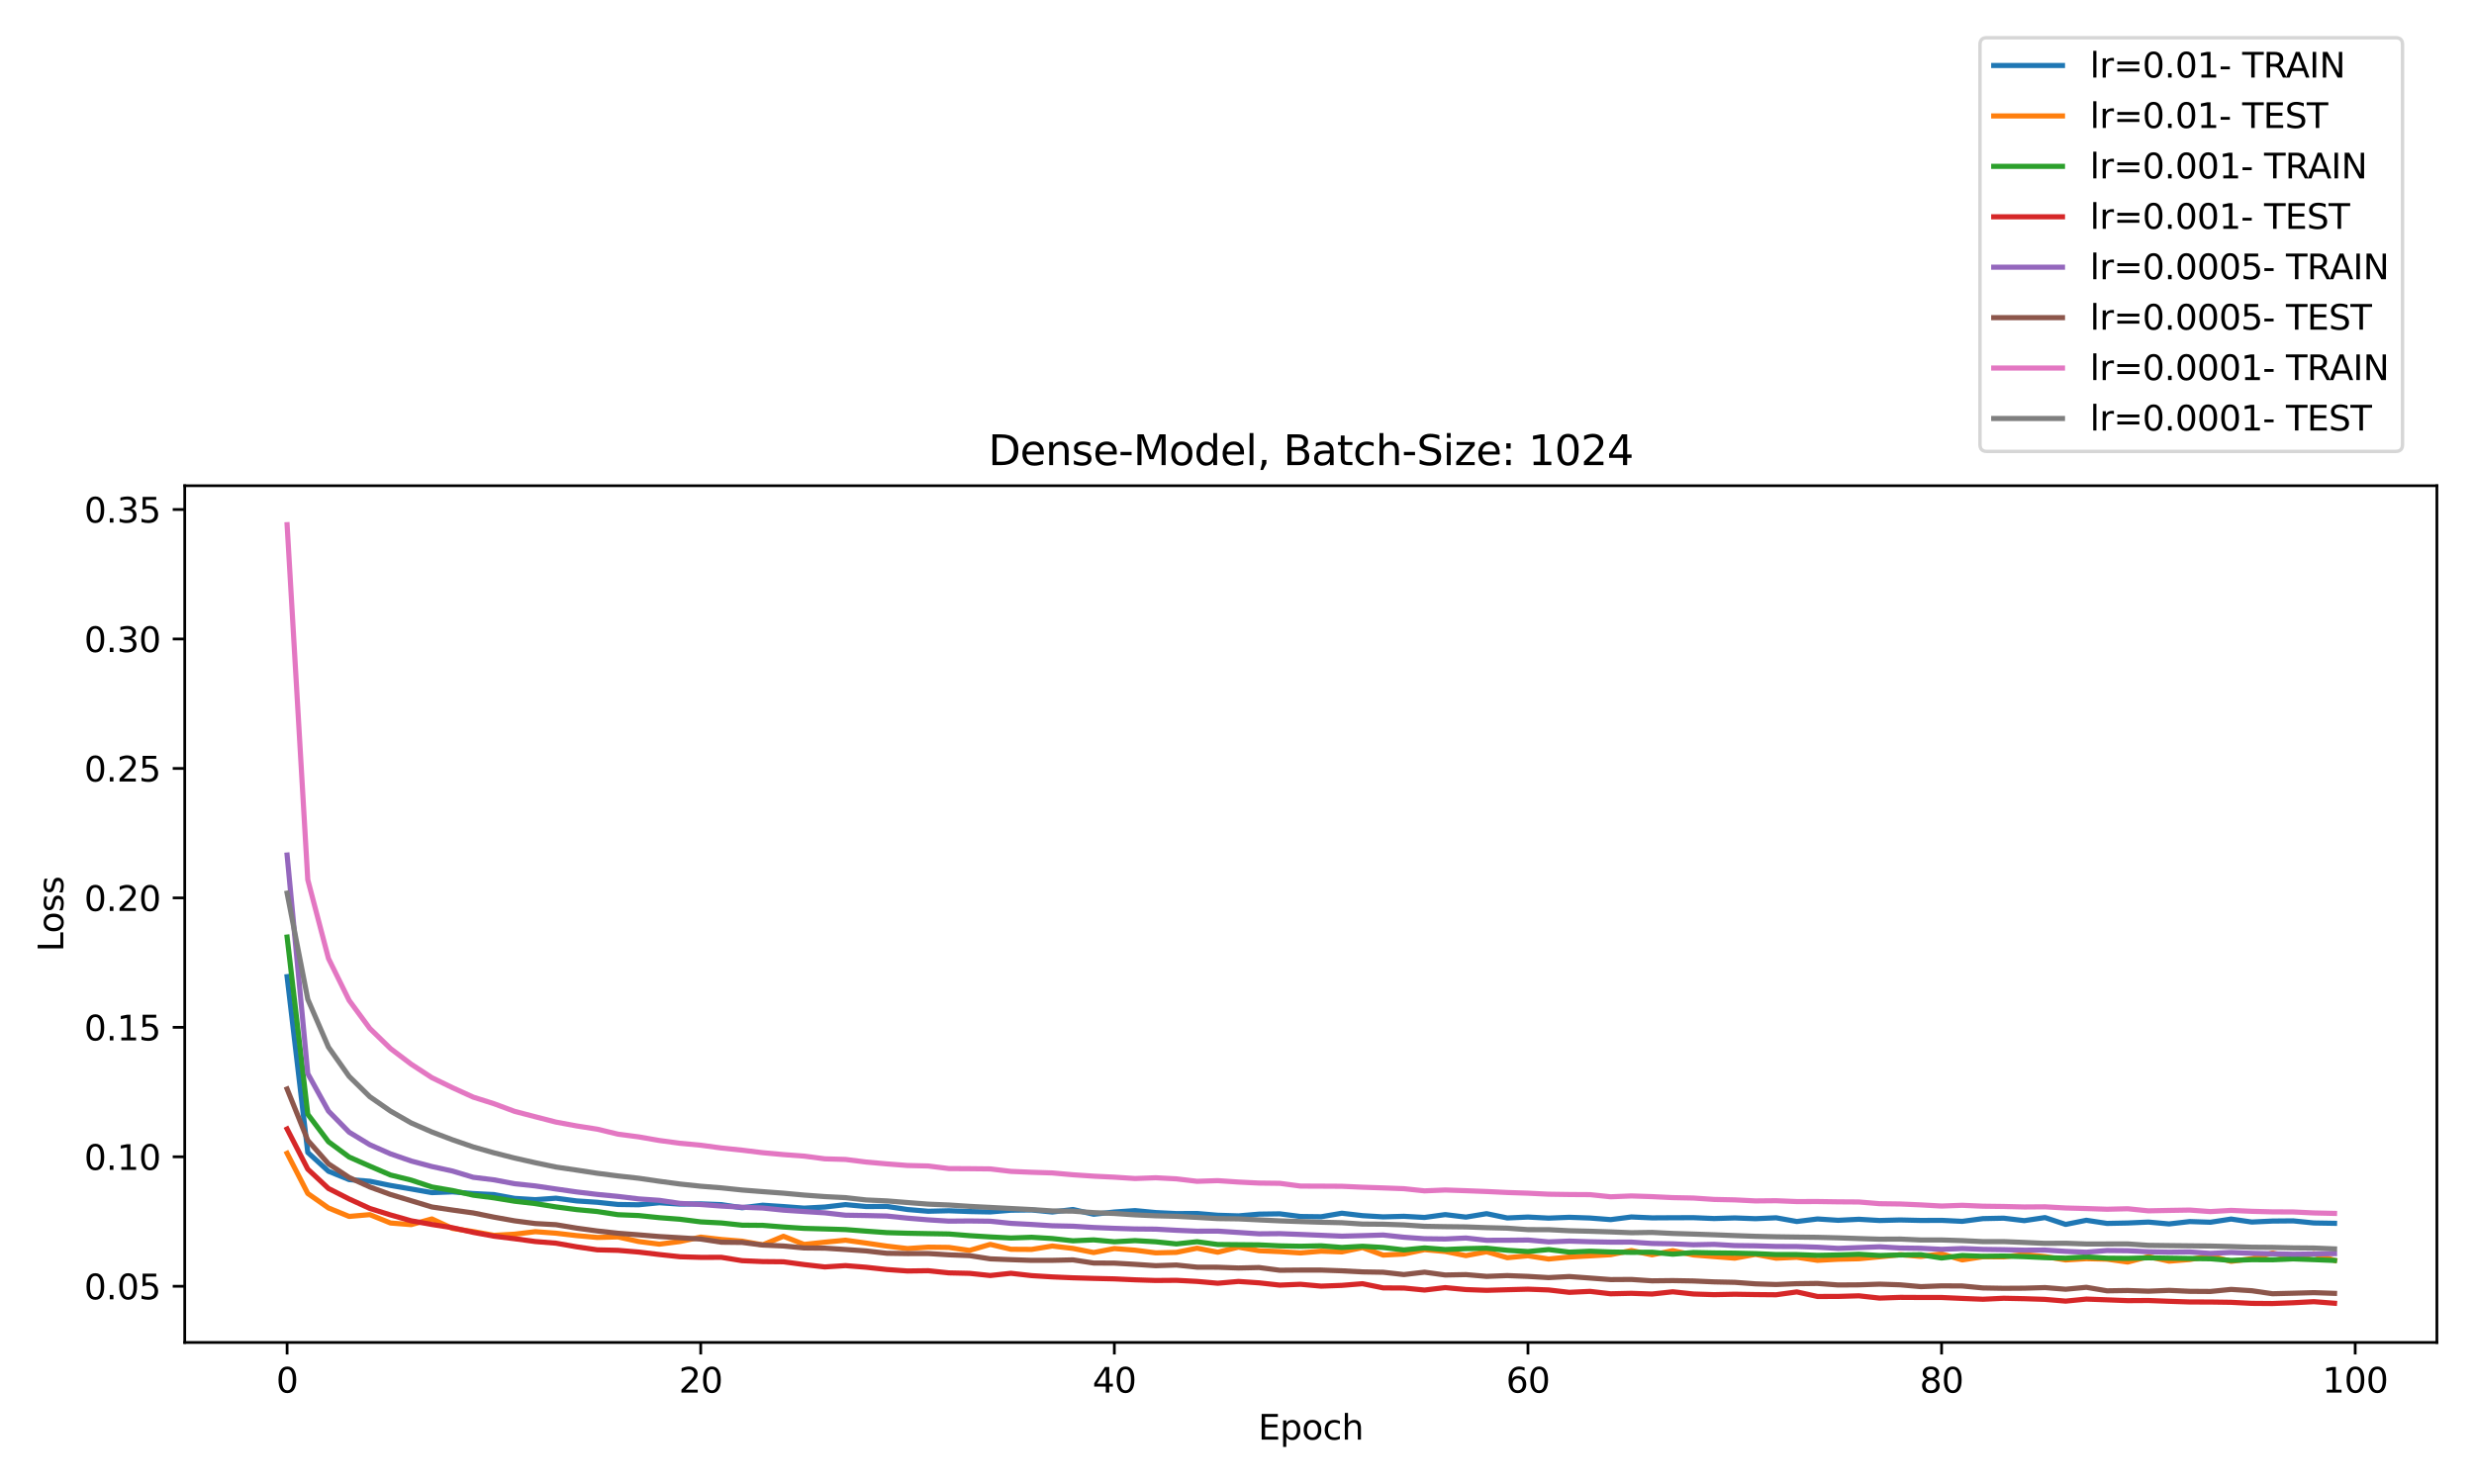 <?xml version="1.0" encoding="utf-8" standalone="no"?>
<!DOCTYPE svg PUBLIC "-//W3C//DTD SVG 1.1//EN"
  "http://www.w3.org/Graphics/SVG/1.1/DTD/svg11.dtd">
<svg xmlns:xlink="http://www.w3.org/1999/xlink" width="720pt" height="432pt" viewBox="0 0 720 432" xmlns="http://www.w3.org/2000/svg" version="1.1">
 <defs>
  <style type="text/css">*{stroke-linejoin: round; stroke-linecap: butt}</style>
 </defs>
 <g id="figure_1">
  <g id="patch_1">
   <path d="M 0 432 
L 720 432 
L 720 0 
L 0 0 
z
" style="fill: #ffffff"/>
  </g>
  <g id="axes_1">
   <g id="patch_2">
    <path d="M 53.763 390.8 
L 709.2 390.8 
L 709.2 141.4 
L 53.763 141.4 
z
" style="fill: #ffffff"/>
   </g>
   <g id="matplotlib.axis_1">
    <g id="xtick_1">
     <g id="line2d_1">
      <defs>
       <path id="m16784b37fc" d="M 0 0 
L 0 3.5 
" style="stroke: #000000; stroke-width: 0.8"/>
      </defs>
      <g>
       <use xlink:href="#m16784b37fc" x="83.555" y="390.8" style="stroke: #000000; stroke-width: 0.8"/>
      </g>
     </g>
     <g id="text_1">
      <!-- 0 -->
      <g transform="translate(80.374 405.398) scale(0.1 -0.1)">
       <defs>
        <path id="DejaVuSans-30" d="M 2034 4250 
Q 1547 4250 1301 3770 
Q 1056 3291 1056 2328 
Q 1056 1369 1301 889 
Q 1547 409 2034 409 
Q 2525 409 2770 889 
Q 3016 1369 3016 2328 
Q 3016 3291 2770 3770 
Q 2525 4250 2034 4250 
z
M 2034 4750 
Q 2819 4750 3233 4129 
Q 3647 3509 3647 2328 
Q 3647 1150 3233 529 
Q 2819 -91 2034 -91 
Q 1250 -91 836 529 
Q 422 1150 422 2328 
Q 422 3509 836 4129 
Q 1250 4750 2034 4750 
z
" transform="scale(0.016)"/>
       </defs>
       <use xlink:href="#DejaVuSans-30"/>
      </g>
     </g>
    </g>
    <g id="xtick_2">
     <g id="line2d_2">
      <g>
       <use xlink:href="#m16784b37fc" x="203.929" y="390.8" style="stroke: #000000; stroke-width: 0.8"/>
      </g>
     </g>
     <g id="text_2">
      <!-- 20 -->
      <g transform="translate(197.567 405.398) scale(0.1 -0.1)">
       <defs>
        <path id="DejaVuSans-32" d="M 1228 531 
L 3431 531 
L 3431 0 
L 469 0 
L 469 531 
Q 828 903 1448 1529 
Q 2069 2156 2228 2338 
Q 2531 2678 2651 2914 
Q 2772 3150 2772 3378 
Q 2772 3750 2511 3984 
Q 2250 4219 1831 4219 
Q 1534 4219 1204 4116 
Q 875 4013 500 3803 
L 500 4441 
Q 881 4594 1212 4672 
Q 1544 4750 1819 4750 
Q 2544 4750 2975 4387 
Q 3406 4025 3406 3419 
Q 3406 3131 3298 2873 
Q 3191 2616 2906 2266 
Q 2828 2175 2409 1742 
Q 1991 1309 1228 531 
z
" transform="scale(0.016)"/>
       </defs>
       <use xlink:href="#DejaVuSans-32"/>
       <use xlink:href="#DejaVuSans-30" x="63.623"/>
      </g>
     </g>
    </g>
    <g id="xtick_3">
     <g id="line2d_3">
      <g>
       <use xlink:href="#m16784b37fc" x="324.304" y="390.8" style="stroke: #000000; stroke-width: 0.8"/>
      </g>
     </g>
     <g id="text_3">
      <!-- 40 -->
      <g transform="translate(317.941 405.398) scale(0.1 -0.1)">
       <defs>
        <path id="DejaVuSans-34" d="M 2419 4116 
L 825 1625 
L 2419 1625 
L 2419 4116 
z
M 2253 4666 
L 3047 4666 
L 3047 1625 
L 3713 1625 
L 3713 1100 
L 3047 1100 
L 3047 0 
L 2419 0 
L 2419 1100 
L 313 1100 
L 313 1709 
L 2253 4666 
z
" transform="scale(0.016)"/>
       </defs>
       <use xlink:href="#DejaVuSans-34"/>
       <use xlink:href="#DejaVuSans-30" x="63.623"/>
      </g>
     </g>
    </g>
    <g id="xtick_4">
     <g id="line2d_4">
      <g>
       <use xlink:href="#m16784b37fc" x="444.678" y="390.8" style="stroke: #000000; stroke-width: 0.8"/>
      </g>
     </g>
     <g id="text_4">
      <!-- 60 -->
      <g transform="translate(438.315 405.398) scale(0.1 -0.1)">
       <defs>
        <path id="DejaVuSans-36" d="M 2113 2584 
Q 1688 2584 1439 2293 
Q 1191 2003 1191 1497 
Q 1191 994 1439 701 
Q 1688 409 2113 409 
Q 2538 409 2786 701 
Q 3034 994 3034 1497 
Q 3034 2003 2786 2293 
Q 2538 2584 2113 2584 
z
M 3366 4563 
L 3366 3988 
Q 3128 4100 2886 4159 
Q 2644 4219 2406 4219 
Q 1781 4219 1451 3797 
Q 1122 3375 1075 2522 
Q 1259 2794 1537 2939 
Q 1816 3084 2150 3084 
Q 2853 3084 3261 2657 
Q 3669 2231 3669 1497 
Q 3669 778 3244 343 
Q 2819 -91 2113 -91 
Q 1303 -91 875 529 
Q 447 1150 447 2328 
Q 447 3434 972 4092 
Q 1497 4750 2381 4750 
Q 2619 4750 2861 4703 
Q 3103 4656 3366 4563 
z
" transform="scale(0.016)"/>
       </defs>
       <use xlink:href="#DejaVuSans-36"/>
       <use xlink:href="#DejaVuSans-30" x="63.623"/>
      </g>
     </g>
    </g>
    <g id="xtick_5">
     <g id="line2d_5">
      <g>
       <use xlink:href="#m16784b37fc" x="565.052" y="390.8" style="stroke: #000000; stroke-width: 0.8"/>
      </g>
     </g>
     <g id="text_5">
      <!-- 80 -->
      <g transform="translate(558.689 405.398) scale(0.1 -0.1)">
       <defs>
        <path id="DejaVuSans-38" d="M 2034 2216 
Q 1584 2216 1326 1975 
Q 1069 1734 1069 1313 
Q 1069 891 1326 650 
Q 1584 409 2034 409 
Q 2484 409 2743 651 
Q 3003 894 3003 1313 
Q 3003 1734 2745 1975 
Q 2488 2216 2034 2216 
z
M 1403 2484 
Q 997 2584 770 2862 
Q 544 3141 544 3541 
Q 544 4100 942 4425 
Q 1341 4750 2034 4750 
Q 2731 4750 3128 4425 
Q 3525 4100 3525 3541 
Q 3525 3141 3298 2862 
Q 3072 2584 2669 2484 
Q 3125 2378 3379 2068 
Q 3634 1759 3634 1313 
Q 3634 634 3220 271 
Q 2806 -91 2034 -91 
Q 1263 -91 848 271 
Q 434 634 434 1313 
Q 434 1759 690 2068 
Q 947 2378 1403 2484 
z
M 1172 3481 
Q 1172 3119 1398 2916 
Q 1625 2713 2034 2713 
Q 2441 2713 2670 2916 
Q 2900 3119 2900 3481 
Q 2900 3844 2670 4047 
Q 2441 4250 2034 4250 
Q 1625 4250 1398 4047 
Q 1172 3844 1172 3481 
z
" transform="scale(0.016)"/>
       </defs>
       <use xlink:href="#DejaVuSans-38"/>
       <use xlink:href="#DejaVuSans-30" x="63.623"/>
      </g>
     </g>
    </g>
    <g id="xtick_6">
     <g id="line2d_6">
      <g>
       <use xlink:href="#m16784b37fc" x="685.426" y="390.8" style="stroke: #000000; stroke-width: 0.8"/>
      </g>
     </g>
     <g id="text_6">
      <!-- 100 -->
      <g transform="translate(675.882 405.398) scale(0.1 -0.1)">
       <defs>
        <path id="DejaVuSans-31" d="M 794 531 
L 1825 531 
L 1825 4091 
L 703 3866 
L 703 4441 
L 1819 4666 
L 2450 4666 
L 2450 531 
L 3481 531 
L 3481 0 
L 794 0 
L 794 531 
z
" transform="scale(0.016)"/>
       </defs>
       <use xlink:href="#DejaVuSans-31"/>
       <use xlink:href="#DejaVuSans-30" x="63.623"/>
       <use xlink:href="#DejaVuSans-30" x="127.246"/>
      </g>
     </g>
    </g>
    <g id="text_7">
     <!-- Epoch -->
     <g transform="translate(366.17 419.077) scale(0.1 -0.1)">
      <defs>
       <path id="DejaVuSans-45" d="M 628 4666 
L 3578 4666 
L 3578 4134 
L 1259 4134 
L 1259 2753 
L 3481 2753 
L 3481 2222 
L 1259 2222 
L 1259 531 
L 3634 531 
L 3634 0 
L 628 0 
L 628 4666 
z
" transform="scale(0.016)"/>
       <path id="DejaVuSans-70" d="M 1159 525 
L 1159 -1331 
L 581 -1331 
L 581 3500 
L 1159 3500 
L 1159 2969 
Q 1341 3281 1617 3432 
Q 1894 3584 2278 3584 
Q 2916 3584 3314 3078 
Q 3713 2572 3713 1747 
Q 3713 922 3314 415 
Q 2916 -91 2278 -91 
Q 1894 -91 1617 61 
Q 1341 213 1159 525 
z
M 3116 1747 
Q 3116 2381 2855 2742 
Q 2594 3103 2138 3103 
Q 1681 3103 1420 2742 
Q 1159 2381 1159 1747 
Q 1159 1113 1420 752 
Q 1681 391 2138 391 
Q 2594 391 2855 752 
Q 3116 1113 3116 1747 
z
" transform="scale(0.016)"/>
       <path id="DejaVuSans-6f" d="M 1959 3097 
Q 1497 3097 1228 2736 
Q 959 2375 959 1747 
Q 959 1119 1226 758 
Q 1494 397 1959 397 
Q 2419 397 2687 759 
Q 2956 1122 2956 1747 
Q 2956 2369 2687 2733 
Q 2419 3097 1959 3097 
z
M 1959 3584 
Q 2709 3584 3137 3096 
Q 3566 2609 3566 1747 
Q 3566 888 3137 398 
Q 2709 -91 1959 -91 
Q 1206 -91 779 398 
Q 353 888 353 1747 
Q 353 2609 779 3096 
Q 1206 3584 1959 3584 
z
" transform="scale(0.016)"/>
       <path id="DejaVuSans-63" d="M 3122 3366 
L 3122 2828 
Q 2878 2963 2633 3030 
Q 2388 3097 2138 3097 
Q 1578 3097 1268 2742 
Q 959 2388 959 1747 
Q 959 1106 1268 751 
Q 1578 397 2138 397 
Q 2388 397 2633 464 
Q 2878 531 3122 666 
L 3122 134 
Q 2881 22 2623 -34 
Q 2366 -91 2075 -91 
Q 1284 -91 818 406 
Q 353 903 353 1747 
Q 353 2603 823 3093 
Q 1294 3584 2113 3584 
Q 2378 3584 2631 3529 
Q 2884 3475 3122 3366 
z
" transform="scale(0.016)"/>
       <path id="DejaVuSans-68" d="M 3513 2113 
L 3513 0 
L 2938 0 
L 2938 2094 
Q 2938 2591 2744 2837 
Q 2550 3084 2163 3084 
Q 1697 3084 1428 2787 
Q 1159 2491 1159 1978 
L 1159 0 
L 581 0 
L 581 4863 
L 1159 4863 
L 1159 2956 
Q 1366 3272 1645 3428 
Q 1925 3584 2291 3584 
Q 2894 3584 3203 3211 
Q 3513 2838 3513 2113 
z
" transform="scale(0.016)"/>
      </defs>
      <use xlink:href="#DejaVuSans-45"/>
      <use xlink:href="#DejaVuSans-70" x="63.184"/>
      <use xlink:href="#DejaVuSans-6f" x="126.66"/>
      <use xlink:href="#DejaVuSans-63" x="187.842"/>
      <use xlink:href="#DejaVuSans-68" x="242.822"/>
     </g>
    </g>
   </g>
   <g id="matplotlib.axis_2">
    <g id="ytick_1">
     <g id="line2d_7">
      <defs>
       <path id="mc94417c57e" d="M 0 0 
L -3.5 0 
" style="stroke: #000000; stroke-width: 0.8"/>
      </defs>
      <g>
       <use xlink:href="#mc94417c57e" x="53.763" y="374.434" style="stroke: #000000; stroke-width: 0.8"/>
      </g>
     </g>
     <g id="text_8">
      <!-- 0.05 -->
      <g transform="translate(24.497 378.233) scale(0.1 -0.1)">
       <defs>
        <path id="DejaVuSans-2e" d="M 684 794 
L 1344 794 
L 1344 0 
L 684 0 
L 684 794 
z
" transform="scale(0.016)"/>
        <path id="DejaVuSans-35" d="M 691 4666 
L 3169 4666 
L 3169 4134 
L 1269 4134 
L 1269 2991 
Q 1406 3038 1543 3061 
Q 1681 3084 1819 3084 
Q 2600 3084 3056 2656 
Q 3513 2228 3513 1497 
Q 3513 744 3044 326 
Q 2575 -91 1722 -91 
Q 1428 -91 1123 -41 
Q 819 9 494 109 
L 494 744 
Q 775 591 1075 516 
Q 1375 441 1709 441 
Q 2250 441 2565 725 
Q 2881 1009 2881 1497 
Q 2881 1984 2565 2268 
Q 2250 2553 1709 2553 
Q 1456 2553 1204 2497 
Q 953 2441 691 2322 
L 691 4666 
z
" transform="scale(0.016)"/>
       </defs>
       <use xlink:href="#DejaVuSans-30"/>
       <use xlink:href="#DejaVuSans-2e" x="63.623"/>
       <use xlink:href="#DejaVuSans-30" x="95.41"/>
       <use xlink:href="#DejaVuSans-35" x="159.033"/>
      </g>
     </g>
    </g>
    <g id="ytick_2">
     <g id="line2d_8">
      <g>
       <use xlink:href="#mc94417c57e" x="53.763" y="336.749" style="stroke: #000000; stroke-width: 0.8"/>
      </g>
     </g>
     <g id="text_9">
      <!-- 0.10 -->
      <g transform="translate(24.497 340.548) scale(0.1 -0.1)">
       <use xlink:href="#DejaVuSans-30"/>
       <use xlink:href="#DejaVuSans-2e" x="63.623"/>
       <use xlink:href="#DejaVuSans-31" x="95.41"/>
       <use xlink:href="#DejaVuSans-30" x="159.033"/>
      </g>
     </g>
    </g>
    <g id="ytick_3">
     <g id="line2d_9">
      <g>
       <use xlink:href="#mc94417c57e" x="53.763" y="299.064" style="stroke: #000000; stroke-width: 0.8"/>
      </g>
     </g>
     <g id="text_10">
      <!-- 0.15 -->
      <g transform="translate(24.497 302.863) scale(0.1 -0.1)">
       <use xlink:href="#DejaVuSans-30"/>
       <use xlink:href="#DejaVuSans-2e" x="63.623"/>
       <use xlink:href="#DejaVuSans-31" x="95.41"/>
       <use xlink:href="#DejaVuSans-35" x="159.033"/>
      </g>
     </g>
    </g>
    <g id="ytick_4">
     <g id="line2d_10">
      <g>
       <use xlink:href="#mc94417c57e" x="53.763" y="261.379" style="stroke: #000000; stroke-width: 0.8"/>
      </g>
     </g>
     <g id="text_11">
      <!-- 0.20 -->
      <g transform="translate(24.497 265.178) scale(0.1 -0.1)">
       <use xlink:href="#DejaVuSans-30"/>
       <use xlink:href="#DejaVuSans-2e" x="63.623"/>
       <use xlink:href="#DejaVuSans-32" x="95.41"/>
       <use xlink:href="#DejaVuSans-30" x="159.033"/>
      </g>
     </g>
    </g>
    <g id="ytick_5">
     <g id="line2d_11">
      <g>
       <use xlink:href="#mc94417c57e" x="53.763" y="223.694" style="stroke: #000000; stroke-width: 0.8"/>
      </g>
     </g>
     <g id="text_12">
      <!-- 0.25 -->
      <g transform="translate(24.497 227.493) scale(0.1 -0.1)">
       <use xlink:href="#DejaVuSans-30"/>
       <use xlink:href="#DejaVuSans-2e" x="63.623"/>
       <use xlink:href="#DejaVuSans-32" x="95.41"/>
       <use xlink:href="#DejaVuSans-35" x="159.033"/>
      </g>
     </g>
    </g>
    <g id="ytick_6">
     <g id="line2d_12">
      <g>
       <use xlink:href="#mc94417c57e" x="53.763" y="186.009" style="stroke: #000000; stroke-width: 0.8"/>
      </g>
     </g>
     <g id="text_13">
      <!-- 0.30 -->
      <g transform="translate(24.497 189.808) scale(0.1 -0.1)">
       <defs>
        <path id="DejaVuSans-33" d="M 2597 2516 
Q 3050 2419 3304 2112 
Q 3559 1806 3559 1356 
Q 3559 666 3084 287 
Q 2609 -91 1734 -91 
Q 1441 -91 1130 -33 
Q 819 25 488 141 
L 488 750 
Q 750 597 1062 519 
Q 1375 441 1716 441 
Q 2309 441 2620 675 
Q 2931 909 2931 1356 
Q 2931 1769 2642 2001 
Q 2353 2234 1838 2234 
L 1294 2234 
L 1294 2753 
L 1863 2753 
Q 2328 2753 2575 2939 
Q 2822 3125 2822 3475 
Q 2822 3834 2567 4026 
Q 2313 4219 1838 4219 
Q 1578 4219 1281 4162 
Q 984 4106 628 3988 
L 628 4550 
Q 988 4650 1302 4700 
Q 1616 4750 1894 4750 
Q 2613 4750 3031 4423 
Q 3450 4097 3450 3541 
Q 3450 3153 3228 2886 
Q 3006 2619 2597 2516 
z
" transform="scale(0.016)"/>
       </defs>
       <use xlink:href="#DejaVuSans-30"/>
       <use xlink:href="#DejaVuSans-2e" x="63.623"/>
       <use xlink:href="#DejaVuSans-33" x="95.41"/>
       <use xlink:href="#DejaVuSans-30" x="159.033"/>
      </g>
     </g>
    </g>
    <g id="ytick_7">
     <g id="line2d_13">
      <g>
       <use xlink:href="#mc94417c57e" x="53.763" y="148.324" style="stroke: #000000; stroke-width: 0.8"/>
      </g>
     </g>
     <g id="text_14">
      <!-- 0.35 -->
      <g transform="translate(24.497 152.124) scale(0.1 -0.1)">
       <use xlink:href="#DejaVuSans-30"/>
       <use xlink:href="#DejaVuSans-2e" x="63.623"/>
       <use xlink:href="#DejaVuSans-33" x="95.41"/>
       <use xlink:href="#DejaVuSans-35" x="159.033"/>
      </g>
     </g>
    </g>
    <g id="text_15">
     <!-- Loss -->
     <g transform="translate(18.417 277.067) rotate(-90) scale(0.1 -0.1)">
      <defs>
       <path id="DejaVuSans-4c" d="M 628 4666 
L 1259 4666 
L 1259 531 
L 3531 531 
L 3531 0 
L 628 0 
L 628 4666 
z
" transform="scale(0.016)"/>
       <path id="DejaVuSans-73" d="M 2834 3397 
L 2834 2853 
Q 2591 2978 2328 3040 
Q 2066 3103 1784 3103 
Q 1356 3103 1142 2972 
Q 928 2841 928 2578 
Q 928 2378 1081 2264 
Q 1234 2150 1697 2047 
L 1894 2003 
Q 2506 1872 2764 1633 
Q 3022 1394 3022 966 
Q 3022 478 2636 193 
Q 2250 -91 1575 -91 
Q 1294 -91 989 -36 
Q 684 19 347 128 
L 347 722 
Q 666 556 975 473 
Q 1284 391 1588 391 
Q 1994 391 2212 530 
Q 2431 669 2431 922 
Q 2431 1156 2273 1281 
Q 2116 1406 1581 1522 
L 1381 1569 
Q 847 1681 609 1914 
Q 372 2147 372 2553 
Q 372 3047 722 3315 
Q 1072 3584 1716 3584 
Q 2034 3584 2315 3537 
Q 2597 3491 2834 3397 
z
" transform="scale(0.016)"/>
      </defs>
      <use xlink:href="#DejaVuSans-4c"/>
      <use xlink:href="#DejaVuSans-6f" x="53.963"/>
      <use xlink:href="#DejaVuSans-73" x="115.145"/>
      <use xlink:href="#DejaVuSans-73" x="167.244"/>
     </g>
    </g>
   </g>
   <g id="line2d_14">
    <path d="M 83.555 284.314 
L 89.574 335.481 
L 95.593 340.954 
L 101.611 343.393 
L 107.63 343.87 
L 113.649 345.091 
L 119.667 346.116 
L 125.686 347.179 
L 131.705 346.956 
L 137.724 347.448 
L 143.742 347.745 
L 149.761 348.854 
L 155.78 349.228 
L 161.798 348.801 
L 167.817 349.594 
L 173.836 349.99 
L 179.854 350.624 
L 185.873 350.714 
L 191.892 350.124 
L 197.911 350.523 
L 203.929 350.448 
L 209.948 350.675 
L 215.967 351.583 
L 221.985 350.844 
L 228.004 351.239 
L 234.023 351.698 
L 240.042 351.372 
L 246.06 350.669 
L 252.079 351.228 
L 258.098 351.192 
L 264.116 352.095 
L 270.135 352.602 
L 276.154 352.454 
L 282.173 352.684 
L 288.191 352.8 
L 294.21 352.3 
L 300.229 352.229 
L 306.247 352.821 
L 312.266 352.089 
L 318.285 353.476 
L 324.304 352.821 
L 330.322 352.413 
L 336.341 352.983 
L 342.36 353.282 
L 348.378 353.255 
L 354.397 353.767 
L 360.416 353.947 
L 366.434 353.441 
L 372.453 353.356 
L 378.472 354.127 
L 384.491 354.203 
L 390.509 353.173 
L 396.528 353.88 
L 402.547 354.237 
L 408.565 354.074 
L 414.584 354.404 
L 420.603 353.576 
L 426.622 354.304 
L 432.64 353.303 
L 438.659 354.555 
L 444.678 354.287 
L 450.696 354.6 
L 456.715 354.361 
L 462.734 354.57 
L 468.753 355.037 
L 474.771 354.262 
L 480.79 354.526 
L 486.809 354.49 
L 492.827 354.469 
L 498.846 354.72 
L 504.865 354.543 
L 510.884 354.768 
L 516.902 354.503 
L 522.921 355.584 
L 528.94 354.844 
L 534.958 355.235 
L 540.977 354.939 
L 546.996 355.293 
L 553.014 355.136 
L 559.033 355.277 
L 565.052 355.25 
L 571.071 355.539 
L 577.089 354.746 
L 583.108 354.617 
L 589.127 355.336 
L 595.145 354.44 
L 601.164 356.435 
L 607.183 355.227 
L 613.202 356.141 
L 619.22 356.022 
L 625.239 355.751 
L 631.258 356.293 
L 637.276 355.604 
L 643.295 355.8 
L 649.314 354.872 
L 655.333 355.743 
L 661.351 355.456 
L 667.37 355.402 
L 673.389 356.009 
L 679.407 356.111 
" clip-path="url(#pcdf14bb466)" style="fill: none; stroke: #1f77b4; stroke-width: 1.5; stroke-linecap: square"/>
   </g>
   <g id="line2d_15">
    <path d="M 83.555 335.733 
L 89.574 347.428 
L 95.593 351.648 
L 101.611 354.109 
L 107.63 353.587 
L 113.649 356.023 
L 119.667 356.493 
L 125.686 354.836 
L 131.705 357.6 
L 137.724 358.511 
L 143.742 359.607 
L 149.761 359.28 
L 155.78 358.546 
L 161.798 358.989 
L 167.817 359.69 
L 173.836 360.223 
L 179.854 360.071 
L 185.873 361.413 
L 191.892 362.181 
L 197.911 361.41 
L 203.929 360.13 
L 209.948 360.821 
L 215.967 361.311 
L 221.985 362.383 
L 228.004 359.883 
L 234.023 362.263 
L 240.042 361.609 
L 246.06 361.03 
L 252.079 361.863 
L 258.098 362.754 
L 264.116 363.46 
L 270.135 363.058 
L 276.154 363.13 
L 282.173 363.997 
L 288.191 362.248 
L 294.21 363.665 
L 300.229 363.705 
L 306.247 362.725 
L 312.266 363.425 
L 318.285 364.617 
L 324.304 363.461 
L 330.322 363.934 
L 336.341 364.713 
L 342.36 364.572 
L 348.378 363.353 
L 354.397 364.528 
L 360.416 363.059 
L 366.434 364.091 
L 372.453 364.354 
L 378.472 364.741 
L 384.491 364.227 
L 390.509 364.441 
L 396.528 363.185 
L 402.547 365.363 
L 408.565 365.049 
L 414.584 363.779 
L 420.603 364.318 
L 426.622 365.517 
L 432.64 364.395 
L 438.659 366.124 
L 444.678 365.563 
L 450.696 366.507 
L 456.715 365.92 
L 462.734 365.585 
L 468.753 365.246 
L 474.771 364.038 
L 480.79 365.289 
L 486.809 364.079 
L 492.827 365.326 
L 498.846 365.801 
L 504.865 366.255 
L 510.884 365.159 
L 516.902 366.266 
L 522.921 366.002 
L 528.94 366.888 
L 534.958 366.564 
L 540.977 366.429 
L 546.996 365.869 
L 553.014 365.254 
L 559.033 365.752 
L 565.052 365.018 
L 571.071 366.769 
L 577.089 365.845 
L 583.108 365.884 
L 589.127 365.192 
L 595.145 365.798 
L 601.164 366.779 
L 607.183 366.411 
L 613.202 366.548 
L 619.22 367.385 
L 625.239 365.824 
L 631.258 367.128 
L 637.276 366.656 
L 643.295 365.604 
L 649.314 367.183 
L 655.333 366.416 
L 661.351 364.752 
L 667.37 366.21 
L 673.389 364.971 
L 679.407 366.896 
" clip-path="url(#pcdf14bb466)" style="fill: none; stroke: #ff7f0e; stroke-width: 1.5; stroke-linecap: square"/>
   </g>
   <g id="line2d_16">
    <path d="M 83.555 272.783 
L 89.574 324.36 
L 95.593 332.364 
L 101.611 336.818 
L 107.63 339.469 
L 113.649 342.05 
L 119.667 343.535 
L 125.686 345.537 
L 131.705 346.568 
L 137.724 347.923 
L 143.742 348.696 
L 149.761 349.683 
L 155.78 350.373 
L 161.798 351.333 
L 167.817 352.122 
L 173.836 352.685 
L 179.854 353.604 
L 185.873 353.851 
L 191.892 354.473 
L 197.911 354.928 
L 203.929 355.693 
L 209.948 356.01 
L 215.967 356.652 
L 221.985 356.704 
L 228.004 357.186 
L 234.023 357.585 
L 240.042 357.751 
L 246.06 357.932 
L 252.079 358.392 
L 258.098 358.823 
L 264.116 358.998 
L 270.135 359.116 
L 276.154 359.215 
L 282.173 359.703 
L 288.191 360.073 
L 294.21 360.387 
L 300.229 360.175 
L 306.247 360.54 
L 312.266 361.205 
L 318.285 360.933 
L 324.304 361.486 
L 330.322 361.15 
L 336.341 361.486 
L 342.36 362.113 
L 348.378 361.474 
L 354.397 362.28 
L 360.416 362.337 
L 366.434 362.39 
L 372.453 362.674 
L 378.472 362.79 
L 384.491 362.661 
L 390.509 363.138 
L 396.528 362.797 
L 402.547 363.15 
L 408.565 363.853 
L 414.584 363.275 
L 420.603 363.745 
L 426.622 363.487 
L 432.64 363.358 
L 438.659 363.967 
L 444.678 364.334 
L 450.696 363.749 
L 456.715 364.499 
L 462.734 364.235 
L 468.753 364.461 
L 474.771 364.566 
L 480.79 364.526 
L 486.809 365.094 
L 492.827 364.614 
L 498.846 364.731 
L 504.865 364.8 
L 510.884 364.94 
L 516.902 365.208 
L 522.921 365.213 
L 528.94 365.442 
L 534.958 365.328 
L 540.977 365.127 
L 546.996 365.48 
L 553.014 365.333 
L 559.033 365.261 
L 565.052 366.211 
L 571.071 365.489 
L 577.089 365.714 
L 583.108 365.64 
L 589.127 365.816 
L 595.145 366.097 
L 601.164 366.26 
L 607.183 365.888 
L 613.202 366.268 
L 619.22 366.322 
L 625.239 366.16 
L 631.258 366.273 
L 637.276 366.36 
L 643.295 366.433 
L 649.314 366.925 
L 655.333 366.699 
L 661.351 366.729 
L 667.37 366.465 
L 673.389 366.685 
L 679.407 366.931 
" clip-path="url(#pcdf14bb466)" style="fill: none; stroke: #2ca02c; stroke-width: 1.5; stroke-linecap: square"/>
   </g>
   <g id="line2d_17">
    <path d="M 83.555 328.651 
L 89.574 340.347 
L 95.593 345.973 
L 101.611 349.031 
L 107.63 351.786 
L 113.649 353.673 
L 119.667 355.381 
L 125.686 356.452 
L 131.705 357.402 
L 137.724 358.751 
L 143.742 359.856 
L 149.761 360.598 
L 155.78 361.418 
L 161.798 361.897 
L 167.817 362.951 
L 173.836 363.833 
L 179.854 363.981 
L 185.873 364.481 
L 191.892 365.2 
L 197.911 365.847 
L 203.929 366.025 
L 209.948 366.013 
L 215.967 366.988 
L 221.985 367.253 
L 228.004 367.311 
L 234.023 368.122 
L 240.042 368.811 
L 246.06 368.426 
L 252.079 368.904 
L 258.098 369.561 
L 264.116 369.993 
L 270.135 369.914 
L 276.154 370.542 
L 282.173 370.678 
L 288.191 371.311 
L 294.21 370.661 
L 300.229 371.343 
L 306.247 371.714 
L 312.266 371.972 
L 318.285 372.147 
L 324.304 372.286 
L 330.322 372.559 
L 336.341 372.754 
L 342.36 372.707 
L 348.378 373.023 
L 354.397 373.557 
L 360.416 373.033 
L 366.434 373.443 
L 372.453 374.105 
L 378.472 373.856 
L 384.491 374.402 
L 390.509 374.178 
L 396.528 373.694 
L 402.547 374.913 
L 408.565 374.952 
L 414.584 375.54 
L 420.603 374.827 
L 426.622 375.399 
L 432.64 375.62 
L 438.659 375.446 
L 444.678 375.288 
L 450.696 375.511 
L 456.715 376.211 
L 462.734 375.923 
L 468.753 376.627 
L 474.771 376.49 
L 480.79 376.702 
L 486.809 376.045 
L 492.827 376.689 
L 498.846 376.882 
L 504.865 376.757 
L 510.884 376.857 
L 516.902 376.912 
L 522.921 376.084 
L 528.94 377.411 
L 534.958 377.396 
L 540.977 377.218 
L 546.996 377.881 
L 553.014 377.67 
L 559.033 377.702 
L 565.052 377.705 
L 571.071 377.976 
L 577.089 378.219 
L 583.108 377.932 
L 589.127 378.056 
L 595.145 378.255 
L 601.164 378.76 
L 607.183 378.169 
L 613.202 378.388 
L 619.22 378.622 
L 625.239 378.584 
L 631.258 378.814 
L 637.276 379.009 
L 643.295 379.024 
L 649.314 379.11 
L 655.333 379.415 
L 661.351 379.464 
L 667.37 379.237 
L 673.389 378.924 
L 679.407 379.382 
" clip-path="url(#pcdf14bb466)" style="fill: none; stroke: #d62728; stroke-width: 1.5; stroke-linecap: square"/>
   </g>
   <g id="line2d_18">
    <path d="M 83.555 248.904 
L 89.574 312.534 
L 95.593 323.446 
L 101.611 329.583 
L 107.63 333.24 
L 113.649 335.893 
L 119.667 337.974 
L 125.686 339.582 
L 131.705 340.902 
L 137.724 342.712 
L 143.742 343.454 
L 149.761 344.584 
L 155.78 345.23 
L 161.798 346.119 
L 167.817 346.979 
L 173.836 347.698 
L 179.854 348.28 
L 185.873 349.002 
L 191.892 349.425 
L 197.911 350.311 
L 203.929 350.633 
L 209.948 351.09 
L 215.967 351.424 
L 221.985 351.664 
L 228.004 352.284 
L 234.023 352.684 
L 240.042 353.066 
L 246.06 353.751 
L 252.079 353.85 
L 258.098 353.991 
L 264.116 354.608 
L 270.135 355.104 
L 276.154 355.478 
L 282.173 355.427 
L 288.191 355.505 
L 294.21 356.127 
L 300.229 356.442 
L 306.247 356.827 
L 312.266 356.952 
L 318.285 357.328 
L 324.304 357.571 
L 330.322 357.757 
L 336.341 357.81 
L 342.36 358.142 
L 348.378 358.4 
L 354.397 358.383 
L 360.416 358.773 
L 366.434 359.171 
L 372.453 359.119 
L 378.472 359.347 
L 384.491 359.593 
L 390.509 359.848 
L 396.528 359.699 
L 402.547 359.519 
L 408.565 360.162 
L 414.584 360.599 
L 420.603 360.67 
L 426.622 360.391 
L 432.64 361.052 
L 438.659 361.037 
L 444.678 360.977 
L 450.696 361.518 
L 456.715 361.289 
L 462.734 361.473 
L 468.753 361.588 
L 474.771 361.578 
L 480.79 361.978 
L 486.809 362.078 
L 492.827 362.357 
L 498.846 362.236 
L 504.865 362.592 
L 510.884 362.663 
L 516.902 362.843 
L 522.921 362.867 
L 528.94 363.063 
L 534.958 363.41 
L 540.977 363.181 
L 546.996 362.945 
L 553.014 363.301 
L 559.033 363.38 
L 565.052 363.688 
L 571.071 363.455 
L 577.089 363.699 
L 583.108 363.783 
L 589.127 363.933 
L 595.145 363.904 
L 601.164 364.28 
L 607.183 364.527 
L 613.202 364.037 
L 619.22 364.094 
L 625.239 364.407 
L 631.258 364.515 
L 637.276 364.446 
L 643.295 364.875 
L 649.314 364.601 
L 655.333 364.846 
L 661.351 364.992 
L 667.37 365.107 
L 673.389 365.039 
L 679.407 364.938 
" clip-path="url(#pcdf14bb466)" style="fill: none; stroke: #9467bd; stroke-width: 1.5; stroke-linecap: square"/>
   </g>
   <g id="line2d_19">
    <path d="M 83.555 317.012 
L 89.574 331.97 
L 95.593 338.795 
L 101.611 342.779 
L 107.63 345.531 
L 113.649 347.729 
L 119.667 349.537 
L 125.686 351.358 
L 131.705 352.252 
L 137.724 353.091 
L 143.742 354.311 
L 149.761 355.391 
L 155.78 356.18 
L 161.798 356.515 
L 167.817 357.514 
L 173.836 358.34 
L 179.854 359.006 
L 185.873 359.467 
L 191.892 359.963 
L 197.911 360.318 
L 203.929 360.693 
L 209.948 361.612 
L 215.967 361.679 
L 221.985 362.438 
L 228.004 362.712 
L 234.023 363.284 
L 240.042 363.34 
L 246.06 363.734 
L 252.079 364.151 
L 258.098 364.832 
L 264.116 364.924 
L 270.135 364.913 
L 276.154 365.284 
L 282.173 365.519 
L 288.191 366.456 
L 294.21 366.693 
L 300.229 366.901 
L 306.247 366.889 
L 312.266 366.755 
L 318.285 367.676 
L 324.304 367.703 
L 330.322 368.05 
L 336.341 368.45 
L 342.36 368.257 
L 348.378 368.881 
L 354.397 368.901 
L 360.416 369.117 
L 366.434 368.987 
L 372.453 369.777 
L 378.472 369.724 
L 384.491 369.726 
L 390.509 369.938 
L 396.528 370.256 
L 402.547 370.359 
L 408.565 371.031 
L 414.584 370.334 
L 420.603 371.159 
L 426.622 371.044 
L 432.64 371.559 
L 438.659 371.331 
L 444.678 371.564 
L 450.696 371.918 
L 456.715 371.605 
L 462.734 372.045 
L 468.753 372.495 
L 474.771 372.455 
L 480.79 372.859 
L 486.809 372.789 
L 492.827 372.896 
L 498.846 373.161 
L 504.865 373.292 
L 510.884 373.733 
L 516.902 373.928 
L 522.921 373.689 
L 528.94 373.611 
L 534.958 374.062 
L 540.977 374.023 
L 546.996 373.82 
L 553.014 374.019 
L 559.033 374.549 
L 565.052 374.318 
L 571.071 374.352 
L 577.089 374.925 
L 583.108 375.037 
L 589.127 374.998 
L 595.145 374.821 
L 601.164 375.303 
L 607.183 374.739 
L 613.202 375.764 
L 619.22 375.67 
L 625.239 375.874 
L 631.258 375.63 
L 637.276 375.91 
L 643.295 375.952 
L 649.314 375.352 
L 655.333 375.737 
L 661.351 376.613 
L 667.37 376.462 
L 673.389 376.293 
L 679.407 376.504 
" clip-path="url(#pcdf14bb466)" style="fill: none; stroke: #8c564b; stroke-width: 1.5; stroke-linecap: square"/>
   </g>
   <g id="line2d_20">
    <path d="M 83.555 152.736 
L 89.574 256.099 
L 95.593 279.011 
L 101.611 291.227 
L 107.63 299.394 
L 113.649 305.242 
L 119.667 309.791 
L 125.686 313.713 
L 131.705 316.639 
L 137.724 319.378 
L 143.742 321.288 
L 149.761 323.523 
L 155.78 325.093 
L 161.798 326.646 
L 167.817 327.762 
L 173.836 328.713 
L 179.854 330.158 
L 185.873 330.953 
L 191.892 332.002 
L 197.911 332.815 
L 203.929 333.375 
L 209.948 334.19 
L 215.967 334.819 
L 221.985 335.56 
L 228.004 336.108 
L 234.023 336.553 
L 240.042 337.343 
L 246.06 337.518 
L 252.079 338.279 
L 258.098 338.814 
L 264.116 339.278 
L 270.135 339.425 
L 276.154 340.176 
L 282.173 340.212 
L 288.191 340.276 
L 294.21 340.995 
L 300.229 341.253 
L 306.247 341.446 
L 312.266 341.983 
L 318.285 342.389 
L 324.304 342.681 
L 330.322 343.073 
L 336.341 342.852 
L 342.36 343.169 
L 348.378 343.887 
L 354.397 343.691 
L 360.416 344.1 
L 366.434 344.397 
L 372.453 344.473 
L 378.472 345.273 
L 384.491 345.297 
L 390.509 345.331 
L 396.528 345.604 
L 402.547 345.807 
L 408.565 346.032 
L 414.584 346.668 
L 420.603 346.416 
L 426.622 346.622 
L 432.64 346.853 
L 438.659 347.14 
L 444.678 347.34 
L 450.696 347.636 
L 456.715 347.728 
L 462.734 347.766 
L 468.753 348.392 
L 474.771 348.146 
L 480.79 348.345 
L 486.809 348.634 
L 492.827 348.753 
L 498.846 349.161 
L 504.865 349.29 
L 510.884 349.593 
L 516.902 349.534 
L 522.921 349.784 
L 528.94 349.77 
L 534.958 349.862 
L 540.977 349.902 
L 546.996 350.4 
L 553.014 350.484 
L 559.033 350.748 
L 565.052 351.084 
L 571.071 350.867 
L 577.089 351.129 
L 583.108 351.209 
L 589.127 351.354 
L 595.145 351.309 
L 601.164 351.649 
L 607.183 351.811 
L 613.202 352.016 
L 619.22 351.871 
L 625.239 352.48 
L 631.258 352.358 
L 637.276 352.257 
L 643.295 352.701 
L 649.314 352.349 
L 655.333 352.62 
L 661.351 352.779 
L 667.37 352.805 
L 673.389 353.091 
L 679.407 353.226 
" clip-path="url(#pcdf14bb466)" style="fill: none; stroke: #e377c2; stroke-width: 1.5; stroke-linecap: square"/>
   </g>
   <g id="line2d_21">
    <path d="M 83.555 260.002 
L 89.574 290.889 
L 95.593 304.829 
L 101.611 313.349 
L 107.63 319.266 
L 113.649 323.444 
L 119.667 326.901 
L 125.686 329.524 
L 131.705 331.802 
L 137.724 333.877 
L 143.742 335.586 
L 149.761 337.113 
L 155.78 338.472 
L 161.798 339.729 
L 167.817 340.616 
L 173.836 341.547 
L 179.854 342.324 
L 185.873 342.991 
L 191.892 343.871 
L 197.911 344.677 
L 203.929 345.317 
L 209.948 345.79 
L 215.967 346.42 
L 221.985 346.891 
L 228.004 347.338 
L 234.023 347.891 
L 240.042 348.334 
L 246.06 348.637 
L 252.079 349.313 
L 258.098 349.592 
L 264.116 350.066 
L 270.135 350.532 
L 276.154 350.78 
L 282.173 351.178 
L 288.191 351.486 
L 294.21 351.804 
L 300.229 352.113 
L 306.247 352.505 
L 312.266 352.577 
L 318.285 352.999 
L 324.304 353.251 
L 330.322 353.65 
L 336.341 353.924 
L 342.36 354.073 
L 348.378 354.392 
L 354.397 354.741 
L 360.416 354.817 
L 366.434 355.115 
L 372.453 355.396 
L 378.472 355.603 
L 384.491 355.799 
L 390.509 355.936 
L 396.528 356.33 
L 402.547 356.378 
L 408.565 356.576 
L 414.584 356.984 
L 420.603 357.089 
L 426.622 357.155 
L 432.64 357.376 
L 438.659 357.522 
L 444.678 357.954 
L 450.696 357.963 
L 456.715 358.274 
L 462.734 358.42 
L 468.753 358.613 
L 474.771 358.85 
L 480.79 358.76 
L 486.809 359.063 
L 492.827 359.245 
L 498.846 359.446 
L 504.865 359.682 
L 510.884 359.894 
L 516.902 360.032 
L 522.921 360.117 
L 528.94 360.192 
L 534.958 360.342 
L 540.977 360.547 
L 546.996 360.729 
L 553.014 360.7 
L 559.033 360.962 
L 565.052 360.963 
L 571.071 361.147 
L 577.089 361.439 
L 583.108 361.436 
L 589.127 361.676 
L 595.145 361.946 
L 601.164 361.914 
L 607.183 362.129 
L 613.202 362.123 
L 619.22 362.114 
L 625.239 362.523 
L 631.258 362.602 
L 637.276 362.667 
L 643.295 362.732 
L 649.314 362.874 
L 655.333 363.069 
L 661.351 363.117 
L 667.37 363.258 
L 673.389 363.31 
L 679.407 363.557 
" clip-path="url(#pcdf14bb466)" style="fill: none; stroke: #7f7f7f; stroke-width: 1.5; stroke-linecap: square"/>
   </g>
   <g id="patch_3">
    <path d="M 53.763 390.8 
L 53.763 141.4 
" style="fill: none; stroke: #000000; stroke-width: 0.8; stroke-linejoin: miter; stroke-linecap: square"/>
   </g>
   <g id="patch_4">
    <path d="M 709.2 390.8 
L 709.2 141.4 
" style="fill: none; stroke: #000000; stroke-width: 0.8; stroke-linejoin: miter; stroke-linecap: square"/>
   </g>
   <g id="patch_5">
    <path d="M 53.763 390.8 
L 709.2 390.8 
" style="fill: none; stroke: #000000; stroke-width: 0.8; stroke-linejoin: miter; stroke-linecap: square"/>
   </g>
   <g id="patch_6">
    <path d="M 53.763 141.4 
L 709.2 141.4 
" style="fill: none; stroke: #000000; stroke-width: 0.8; stroke-linejoin: miter; stroke-linecap: square"/>
   </g>
   <g id="text_16">
    <!-- Dense-Model, Batch-Size: 1024 -->
    <g transform="translate(287.628 135.4) scale(0.12 -0.12)">
     <defs>
      <path id="DejaVuSans-44" d="M 1259 4147 
L 1259 519 
L 2022 519 
Q 2988 519 3436 956 
Q 3884 1394 3884 2338 
Q 3884 3275 3436 3711 
Q 2988 4147 2022 4147 
L 1259 4147 
z
M 628 4666 
L 1925 4666 
Q 3281 4666 3915 4102 
Q 4550 3538 4550 2338 
Q 4550 1131 3912 565 
Q 3275 0 1925 0 
L 628 0 
L 628 4666 
z
" transform="scale(0.016)"/>
      <path id="DejaVuSans-65" d="M 3597 1894 
L 3597 1613 
L 953 1613 
Q 991 1019 1311 708 
Q 1631 397 2203 397 
Q 2534 397 2845 478 
Q 3156 559 3463 722 
L 3463 178 
Q 3153 47 2828 -22 
Q 2503 -91 2169 -91 
Q 1331 -91 842 396 
Q 353 884 353 1716 
Q 353 2575 817 3079 
Q 1281 3584 2069 3584 
Q 2775 3584 3186 3129 
Q 3597 2675 3597 1894 
z
M 3022 2063 
Q 3016 2534 2758 2815 
Q 2500 3097 2075 3097 
Q 1594 3097 1305 2825 
Q 1016 2553 972 2059 
L 3022 2063 
z
" transform="scale(0.016)"/>
      <path id="DejaVuSans-6e" d="M 3513 2113 
L 3513 0 
L 2938 0 
L 2938 2094 
Q 2938 2591 2744 2837 
Q 2550 3084 2163 3084 
Q 1697 3084 1428 2787 
Q 1159 2491 1159 1978 
L 1159 0 
L 581 0 
L 581 3500 
L 1159 3500 
L 1159 2956 
Q 1366 3272 1645 3428 
Q 1925 3584 2291 3584 
Q 2894 3584 3203 3211 
Q 3513 2838 3513 2113 
z
" transform="scale(0.016)"/>
      <path id="DejaVuSans-2d" d="M 313 2009 
L 1997 2009 
L 1997 1497 
L 313 1497 
L 313 2009 
z
" transform="scale(0.016)"/>
      <path id="DejaVuSans-4d" d="M 628 4666 
L 1569 4666 
L 2759 1491 
L 3956 4666 
L 4897 4666 
L 4897 0 
L 4281 0 
L 4281 4097 
L 3078 897 
L 2444 897 
L 1241 4097 
L 1241 0 
L 628 0 
L 628 4666 
z
" transform="scale(0.016)"/>
      <path id="DejaVuSans-64" d="M 2906 2969 
L 2906 4863 
L 3481 4863 
L 3481 0 
L 2906 0 
L 2906 525 
Q 2725 213 2448 61 
Q 2172 -91 1784 -91 
Q 1150 -91 751 415 
Q 353 922 353 1747 
Q 353 2572 751 3078 
Q 1150 3584 1784 3584 
Q 2172 3584 2448 3432 
Q 2725 3281 2906 2969 
z
M 947 1747 
Q 947 1113 1208 752 
Q 1469 391 1925 391 
Q 2381 391 2643 752 
Q 2906 1113 2906 1747 
Q 2906 2381 2643 2742 
Q 2381 3103 1925 3103 
Q 1469 3103 1208 2742 
Q 947 2381 947 1747 
z
" transform="scale(0.016)"/>
      <path id="DejaVuSans-6c" d="M 603 4863 
L 1178 4863 
L 1178 0 
L 603 0 
L 603 4863 
z
" transform="scale(0.016)"/>
      <path id="DejaVuSans-2c" d="M 750 794 
L 1409 794 
L 1409 256 
L 897 -744 
L 494 -744 
L 750 256 
L 750 794 
z
" transform="scale(0.016)"/>
      <path id="DejaVuSans-20" transform="scale(0.016)"/>
      <path id="DejaVuSans-42" d="M 1259 2228 
L 1259 519 
L 2272 519 
Q 2781 519 3026 730 
Q 3272 941 3272 1375 
Q 3272 1813 3026 2020 
Q 2781 2228 2272 2228 
L 1259 2228 
z
M 1259 4147 
L 1259 2741 
L 2194 2741 
Q 2656 2741 2882 2914 
Q 3109 3088 3109 3444 
Q 3109 3797 2882 3972 
Q 2656 4147 2194 4147 
L 1259 4147 
z
M 628 4666 
L 2241 4666 
Q 2963 4666 3353 4366 
Q 3744 4066 3744 3513 
Q 3744 3084 3544 2831 
Q 3344 2578 2956 2516 
Q 3422 2416 3680 2098 
Q 3938 1781 3938 1306 
Q 3938 681 3513 340 
Q 3088 0 2303 0 
L 628 0 
L 628 4666 
z
" transform="scale(0.016)"/>
      <path id="DejaVuSans-61" d="M 2194 1759 
Q 1497 1759 1228 1600 
Q 959 1441 959 1056 
Q 959 750 1161 570 
Q 1363 391 1709 391 
Q 2188 391 2477 730 
Q 2766 1069 2766 1631 
L 2766 1759 
L 2194 1759 
z
M 3341 1997 
L 3341 0 
L 2766 0 
L 2766 531 
Q 2569 213 2275 61 
Q 1981 -91 1556 -91 
Q 1019 -91 701 211 
Q 384 513 384 1019 
Q 384 1609 779 1909 
Q 1175 2209 1959 2209 
L 2766 2209 
L 2766 2266 
Q 2766 2663 2505 2880 
Q 2244 3097 1772 3097 
Q 1472 3097 1187 3025 
Q 903 2953 641 2809 
L 641 3341 
Q 956 3463 1253 3523 
Q 1550 3584 1831 3584 
Q 2591 3584 2966 3190 
Q 3341 2797 3341 1997 
z
" transform="scale(0.016)"/>
      <path id="DejaVuSans-74" d="M 1172 4494 
L 1172 3500 
L 2356 3500 
L 2356 3053 
L 1172 3053 
L 1172 1153 
Q 1172 725 1289 603 
Q 1406 481 1766 481 
L 2356 481 
L 2356 0 
L 1766 0 
Q 1100 0 847 248 
Q 594 497 594 1153 
L 594 3053 
L 172 3053 
L 172 3500 
L 594 3500 
L 594 4494 
L 1172 4494 
z
" transform="scale(0.016)"/>
      <path id="DejaVuSans-53" d="M 3425 4513 
L 3425 3897 
Q 3066 4069 2747 4153 
Q 2428 4238 2131 4238 
Q 1616 4238 1336 4038 
Q 1056 3838 1056 3469 
Q 1056 3159 1242 3001 
Q 1428 2844 1947 2747 
L 2328 2669 
Q 3034 2534 3370 2195 
Q 3706 1856 3706 1288 
Q 3706 609 3251 259 
Q 2797 -91 1919 -91 
Q 1588 -91 1214 -16 
Q 841 59 441 206 
L 441 856 
Q 825 641 1194 531 
Q 1563 422 1919 422 
Q 2459 422 2753 634 
Q 3047 847 3047 1241 
Q 3047 1584 2836 1778 
Q 2625 1972 2144 2069 
L 1759 2144 
Q 1053 2284 737 2584 
Q 422 2884 422 3419 
Q 422 4038 858 4394 
Q 1294 4750 2059 4750 
Q 2388 4750 2728 4690 
Q 3069 4631 3425 4513 
z
" transform="scale(0.016)"/>
      <path id="DejaVuSans-69" d="M 603 3500 
L 1178 3500 
L 1178 0 
L 603 0 
L 603 3500 
z
M 603 4863 
L 1178 4863 
L 1178 4134 
L 603 4134 
L 603 4863 
z
" transform="scale(0.016)"/>
      <path id="DejaVuSans-7a" d="M 353 3500 
L 3084 3500 
L 3084 2975 
L 922 459 
L 3084 459 
L 3084 0 
L 275 0 
L 275 525 
L 2438 3041 
L 353 3041 
L 353 3500 
z
" transform="scale(0.016)"/>
      <path id="DejaVuSans-3a" d="M 750 794 
L 1409 794 
L 1409 0 
L 750 0 
L 750 794 
z
M 750 3309 
L 1409 3309 
L 1409 2516 
L 750 2516 
L 750 3309 
z
" transform="scale(0.016)"/>
     </defs>
     <use xlink:href="#DejaVuSans-44"/>
     <use xlink:href="#DejaVuSans-65" x="77.002"/>
     <use xlink:href="#DejaVuSans-6e" x="138.525"/>
     <use xlink:href="#DejaVuSans-73" x="201.904"/>
     <use xlink:href="#DejaVuSans-65" x="254.004"/>
     <use xlink:href="#DejaVuSans-2d" x="315.527"/>
     <use xlink:href="#DejaVuSans-4d" x="351.611"/>
     <use xlink:href="#DejaVuSans-6f" x="437.891"/>
     <use xlink:href="#DejaVuSans-64" x="499.072"/>
     <use xlink:href="#DejaVuSans-65" x="562.549"/>
     <use xlink:href="#DejaVuSans-6c" x="624.072"/>
     <use xlink:href="#DejaVuSans-2c" x="651.855"/>
     <use xlink:href="#DejaVuSans-20" x="683.643"/>
     <use xlink:href="#DejaVuSans-42" x="715.43"/>
     <use xlink:href="#DejaVuSans-61" x="784.033"/>
     <use xlink:href="#DejaVuSans-74" x="845.312"/>
     <use xlink:href="#DejaVuSans-63" x="884.521"/>
     <use xlink:href="#DejaVuSans-68" x="939.502"/>
     <use xlink:href="#DejaVuSans-2d" x="1002.881"/>
     <use xlink:href="#DejaVuSans-53" x="1038.965"/>
     <use xlink:href="#DejaVuSans-69" x="1102.441"/>
     <use xlink:href="#DejaVuSans-7a" x="1130.225"/>
     <use xlink:href="#DejaVuSans-65" x="1182.715"/>
     <use xlink:href="#DejaVuSans-3a" x="1244.238"/>
     <use xlink:href="#DejaVuSans-20" x="1277.93"/>
     <use xlink:href="#DejaVuSans-31" x="1309.717"/>
     <use xlink:href="#DejaVuSans-30" x="1373.34"/>
     <use xlink:href="#DejaVuSans-32" x="1436.963"/>
     <use xlink:href="#DejaVuSans-34" x="1500.586"/>
    </g>
   </g>
   <g id="legend_1">
    <g id="patch_7">
     <path d="M 578.227 131.4 
L 697.2 131.4 
Q 699.2 131.4 699.2 129.4 
L 699.2 12.975 
Q 699.2 10.975 697.2 10.975 
L 578.227 10.975 
Q 576.227 10.975 576.227 12.975 
L 576.227 129.4 
Q 576.227 131.4 578.227 131.4 
z
" style="fill: #ffffff; opacity: 0.8; stroke: #cccccc; stroke-linejoin: miter"/>
    </g>
    <g id="line2d_22">
     <path d="M 580.227 19.073 
L 590.227 19.073 
L 600.227 19.073 
" style="fill: none; stroke: #1f77b4; stroke-width: 1.5; stroke-linecap: square"/>
    </g>
    <g id="text_17">
     <!-- lr=0.01- TRAIN -->
     <g transform="translate(608.227 22.573) scale(0.1 -0.1)">
      <defs>
       <path id="DejaVuSans-72" d="M 2631 2963 
Q 2534 3019 2420 3045 
Q 2306 3072 2169 3072 
Q 1681 3072 1420 2755 
Q 1159 2438 1159 1844 
L 1159 0 
L 581 0 
L 581 3500 
L 1159 3500 
L 1159 2956 
Q 1341 3275 1631 3429 
Q 1922 3584 2338 3584 
Q 2397 3584 2469 3576 
Q 2541 3569 2628 3553 
L 2631 2963 
z
" transform="scale(0.016)"/>
       <path id="DejaVuSans-3d" d="M 678 2906 
L 4684 2906 
L 4684 2381 
L 678 2381 
L 678 2906 
z
M 678 1631 
L 4684 1631 
L 4684 1100 
L 678 1100 
L 678 1631 
z
" transform="scale(0.016)"/>
       <path id="DejaVuSans-54" d="M -19 4666 
L 3928 4666 
L 3928 4134 
L 2272 4134 
L 2272 0 
L 1638 0 
L 1638 4134 
L -19 4134 
L -19 4666 
z
" transform="scale(0.016)"/>
       <path id="DejaVuSans-52" d="M 2841 2188 
Q 3044 2119 3236 1894 
Q 3428 1669 3622 1275 
L 4263 0 
L 3584 0 
L 2988 1197 
Q 2756 1666 2539 1819 
Q 2322 1972 1947 1972 
L 1259 1972 
L 1259 0 
L 628 0 
L 628 4666 
L 2053 4666 
Q 2853 4666 3247 4331 
Q 3641 3997 3641 3322 
Q 3641 2881 3436 2590 
Q 3231 2300 2841 2188 
z
M 1259 4147 
L 1259 2491 
L 2053 2491 
Q 2509 2491 2742 2702 
Q 2975 2913 2975 3322 
Q 2975 3731 2742 3939 
Q 2509 4147 2053 4147 
L 1259 4147 
z
" transform="scale(0.016)"/>
       <path id="DejaVuSans-41" d="M 2188 4044 
L 1331 1722 
L 3047 1722 
L 2188 4044 
z
M 1831 4666 
L 2547 4666 
L 4325 0 
L 3669 0 
L 3244 1197 
L 1141 1197 
L 716 0 
L 50 0 
L 1831 4666 
z
" transform="scale(0.016)"/>
       <path id="DejaVuSans-49" d="M 628 4666 
L 1259 4666 
L 1259 0 
L 628 0 
L 628 4666 
z
" transform="scale(0.016)"/>
       <path id="DejaVuSans-4e" d="M 628 4666 
L 1478 4666 
L 3547 763 
L 3547 4666 
L 4159 4666 
L 4159 0 
L 3309 0 
L 1241 3903 
L 1241 0 
L 628 0 
L 628 4666 
z
" transform="scale(0.016)"/>
      </defs>
      <use xlink:href="#DejaVuSans-6c"/>
      <use xlink:href="#DejaVuSans-72" x="27.783"/>
      <use xlink:href="#DejaVuSans-3d" x="68.896"/>
      <use xlink:href="#DejaVuSans-30" x="152.686"/>
      <use xlink:href="#DejaVuSans-2e" x="216.309"/>
      <use xlink:href="#DejaVuSans-30" x="248.096"/>
      <use xlink:href="#DejaVuSans-31" x="311.719"/>
      <use xlink:href="#DejaVuSans-2d" x="375.342"/>
      <use xlink:href="#DejaVuSans-20" x="411.426"/>
      <use xlink:href="#DejaVuSans-54" x="443.213"/>
      <use xlink:href="#DejaVuSans-52" x="504.297"/>
      <use xlink:href="#DejaVuSans-41" x="569.779"/>
      <use xlink:href="#DejaVuSans-49" x="638.188"/>
      <use xlink:href="#DejaVuSans-4e" x="667.68"/>
     </g>
    </g>
    <g id="line2d_23">
     <path d="M 580.227 33.752 
L 590.227 33.752 
L 600.227 33.752 
" style="fill: none; stroke: #ff7f0e; stroke-width: 1.5; stroke-linecap: square"/>
    </g>
    <g id="text_18">
     <!-- lr=0.01- TEST -->
     <g transform="translate(608.227 37.252) scale(0.1 -0.1)">
      <use xlink:href="#DejaVuSans-6c"/>
      <use xlink:href="#DejaVuSans-72" x="27.783"/>
      <use xlink:href="#DejaVuSans-3d" x="68.896"/>
      <use xlink:href="#DejaVuSans-30" x="152.686"/>
      <use xlink:href="#DejaVuSans-2e" x="216.309"/>
      <use xlink:href="#DejaVuSans-30" x="248.096"/>
      <use xlink:href="#DejaVuSans-31" x="311.719"/>
      <use xlink:href="#DejaVuSans-2d" x="375.342"/>
      <use xlink:href="#DejaVuSans-20" x="411.426"/>
      <use xlink:href="#DejaVuSans-54" x="443.213"/>
      <use xlink:href="#DejaVuSans-45" x="504.297"/>
      <use xlink:href="#DejaVuSans-53" x="567.48"/>
      <use xlink:href="#DejaVuSans-54" x="630.957"/>
     </g>
    </g>
    <g id="line2d_24">
     <path d="M 580.227 48.43 
L 590.227 48.43 
L 600.227 48.43 
" style="fill: none; stroke: #2ca02c; stroke-width: 1.5; stroke-linecap: square"/>
    </g>
    <g id="text_19">
     <!-- lr=0.001- TRAIN -->
     <g transform="translate(608.227 51.93) scale(0.1 -0.1)">
      <use xlink:href="#DejaVuSans-6c"/>
      <use xlink:href="#DejaVuSans-72" x="27.783"/>
      <use xlink:href="#DejaVuSans-3d" x="68.896"/>
      <use xlink:href="#DejaVuSans-30" x="152.686"/>
      <use xlink:href="#DejaVuSans-2e" x="216.309"/>
      <use xlink:href="#DejaVuSans-30" x="248.096"/>
      <use xlink:href="#DejaVuSans-30" x="311.719"/>
      <use xlink:href="#DejaVuSans-31" x="375.342"/>
      <use xlink:href="#DejaVuSans-2d" x="438.965"/>
      <use xlink:href="#DejaVuSans-20" x="475.049"/>
      <use xlink:href="#DejaVuSans-54" x="506.836"/>
      <use xlink:href="#DejaVuSans-52" x="567.92"/>
      <use xlink:href="#DejaVuSans-41" x="633.402"/>
      <use xlink:href="#DejaVuSans-49" x="701.811"/>
      <use xlink:href="#DejaVuSans-4e" x="731.303"/>
     </g>
    </g>
    <g id="line2d_25">
     <path d="M 580.227 63.108 
L 590.227 63.108 
L 600.227 63.108 
" style="fill: none; stroke: #d62728; stroke-width: 1.5; stroke-linecap: square"/>
    </g>
    <g id="text_20">
     <!-- lr=0.001- TEST -->
     <g transform="translate(608.227 66.608) scale(0.1 -0.1)">
      <use xlink:href="#DejaVuSans-6c"/>
      <use xlink:href="#DejaVuSans-72" x="27.783"/>
      <use xlink:href="#DejaVuSans-3d" x="68.896"/>
      <use xlink:href="#DejaVuSans-30" x="152.686"/>
      <use xlink:href="#DejaVuSans-2e" x="216.309"/>
      <use xlink:href="#DejaVuSans-30" x="248.096"/>
      <use xlink:href="#DejaVuSans-30" x="311.719"/>
      <use xlink:href="#DejaVuSans-31" x="375.342"/>
      <use xlink:href="#DejaVuSans-2d" x="438.965"/>
      <use xlink:href="#DejaVuSans-20" x="475.049"/>
      <use xlink:href="#DejaVuSans-54" x="506.836"/>
      <use xlink:href="#DejaVuSans-45" x="567.92"/>
      <use xlink:href="#DejaVuSans-53" x="631.104"/>
      <use xlink:href="#DejaVuSans-54" x="694.58"/>
     </g>
    </g>
    <g id="line2d_26">
     <path d="M 580.227 77.786 
L 590.227 77.786 
L 600.227 77.786 
" style="fill: none; stroke: #9467bd; stroke-width: 1.5; stroke-linecap: square"/>
    </g>
    <g id="text_21">
     <!-- lr=0.0005- TRAIN -->
     <g transform="translate(608.227 81.286) scale(0.1 -0.1)">
      <use xlink:href="#DejaVuSans-6c"/>
      <use xlink:href="#DejaVuSans-72" x="27.783"/>
      <use xlink:href="#DejaVuSans-3d" x="68.896"/>
      <use xlink:href="#DejaVuSans-30" x="152.686"/>
      <use xlink:href="#DejaVuSans-2e" x="216.309"/>
      <use xlink:href="#DejaVuSans-30" x="248.096"/>
      <use xlink:href="#DejaVuSans-30" x="311.719"/>
      <use xlink:href="#DejaVuSans-30" x="375.342"/>
      <use xlink:href="#DejaVuSans-35" x="438.965"/>
      <use xlink:href="#DejaVuSans-2d" x="502.588"/>
      <use xlink:href="#DejaVuSans-20" x="538.672"/>
      <use xlink:href="#DejaVuSans-54" x="570.459"/>
      <use xlink:href="#DejaVuSans-52" x="631.543"/>
      <use xlink:href="#DejaVuSans-41" x="697.025"/>
      <use xlink:href="#DejaVuSans-49" x="765.434"/>
      <use xlink:href="#DejaVuSans-4e" x="794.926"/>
     </g>
    </g>
    <g id="line2d_27">
     <path d="M 580.227 92.464 
L 590.227 92.464 
L 600.227 92.464 
" style="fill: none; stroke: #8c564b; stroke-width: 1.5; stroke-linecap: square"/>
    </g>
    <g id="text_22">
     <!-- lr=0.0005- TEST -->
     <g transform="translate(608.227 95.964) scale(0.1 -0.1)">
      <use xlink:href="#DejaVuSans-6c"/>
      <use xlink:href="#DejaVuSans-72" x="27.783"/>
      <use xlink:href="#DejaVuSans-3d" x="68.896"/>
      <use xlink:href="#DejaVuSans-30" x="152.686"/>
      <use xlink:href="#DejaVuSans-2e" x="216.309"/>
      <use xlink:href="#DejaVuSans-30" x="248.096"/>
      <use xlink:href="#DejaVuSans-30" x="311.719"/>
      <use xlink:href="#DejaVuSans-30" x="375.342"/>
      <use xlink:href="#DejaVuSans-35" x="438.965"/>
      <use xlink:href="#DejaVuSans-2d" x="502.588"/>
      <use xlink:href="#DejaVuSans-20" x="538.672"/>
      <use xlink:href="#DejaVuSans-54" x="570.459"/>
      <use xlink:href="#DejaVuSans-45" x="631.543"/>
      <use xlink:href="#DejaVuSans-53" x="694.727"/>
      <use xlink:href="#DejaVuSans-54" x="758.203"/>
     </g>
    </g>
    <g id="line2d_28">
     <path d="M 580.227 107.142 
L 590.227 107.142 
L 600.227 107.142 
" style="fill: none; stroke: #e377c2; stroke-width: 1.5; stroke-linecap: square"/>
    </g>
    <g id="text_23">
     <!-- lr=0.0001- TRAIN -->
     <g transform="translate(608.227 110.642) scale(0.1 -0.1)">
      <use xlink:href="#DejaVuSans-6c"/>
      <use xlink:href="#DejaVuSans-72" x="27.783"/>
      <use xlink:href="#DejaVuSans-3d" x="68.896"/>
      <use xlink:href="#DejaVuSans-30" x="152.686"/>
      <use xlink:href="#DejaVuSans-2e" x="216.309"/>
      <use xlink:href="#DejaVuSans-30" x="248.096"/>
      <use xlink:href="#DejaVuSans-30" x="311.719"/>
      <use xlink:href="#DejaVuSans-30" x="375.342"/>
      <use xlink:href="#DejaVuSans-31" x="438.965"/>
      <use xlink:href="#DejaVuSans-2d" x="502.588"/>
      <use xlink:href="#DejaVuSans-20" x="538.672"/>
      <use xlink:href="#DejaVuSans-54" x="570.459"/>
      <use xlink:href="#DejaVuSans-52" x="631.543"/>
      <use xlink:href="#DejaVuSans-41" x="697.025"/>
      <use xlink:href="#DejaVuSans-49" x="765.434"/>
      <use xlink:href="#DejaVuSans-4e" x="794.926"/>
     </g>
    </g>
    <g id="line2d_29">
     <path d="M 580.227 121.82 
L 590.227 121.82 
L 600.227 121.82 
" style="fill: none; stroke: #7f7f7f; stroke-width: 1.5; stroke-linecap: square"/>
    </g>
    <g id="text_24">
     <!-- lr=0.0001- TEST -->
     <g transform="translate(608.227 125.32) scale(0.1 -0.1)">
      <use xlink:href="#DejaVuSans-6c"/>
      <use xlink:href="#DejaVuSans-72" x="27.783"/>
      <use xlink:href="#DejaVuSans-3d" x="68.896"/>
      <use xlink:href="#DejaVuSans-30" x="152.686"/>
      <use xlink:href="#DejaVuSans-2e" x="216.309"/>
      <use xlink:href="#DejaVuSans-30" x="248.096"/>
      <use xlink:href="#DejaVuSans-30" x="311.719"/>
      <use xlink:href="#DejaVuSans-30" x="375.342"/>
      <use xlink:href="#DejaVuSans-31" x="438.965"/>
      <use xlink:href="#DejaVuSans-2d" x="502.588"/>
      <use xlink:href="#DejaVuSans-20" x="538.672"/>
      <use xlink:href="#DejaVuSans-54" x="570.459"/>
      <use xlink:href="#DejaVuSans-45" x="631.543"/>
      <use xlink:href="#DejaVuSans-53" x="694.727"/>
      <use xlink:href="#DejaVuSans-54" x="758.203"/>
     </g>
    </g>
   </g>
  </g>
 </g>
 <defs>
  <clipPath id="pcdf14bb466">
   <rect x="53.763" y="141.4" width="655.438" height="249.4"/>
  </clipPath>
 </defs>
</svg>
